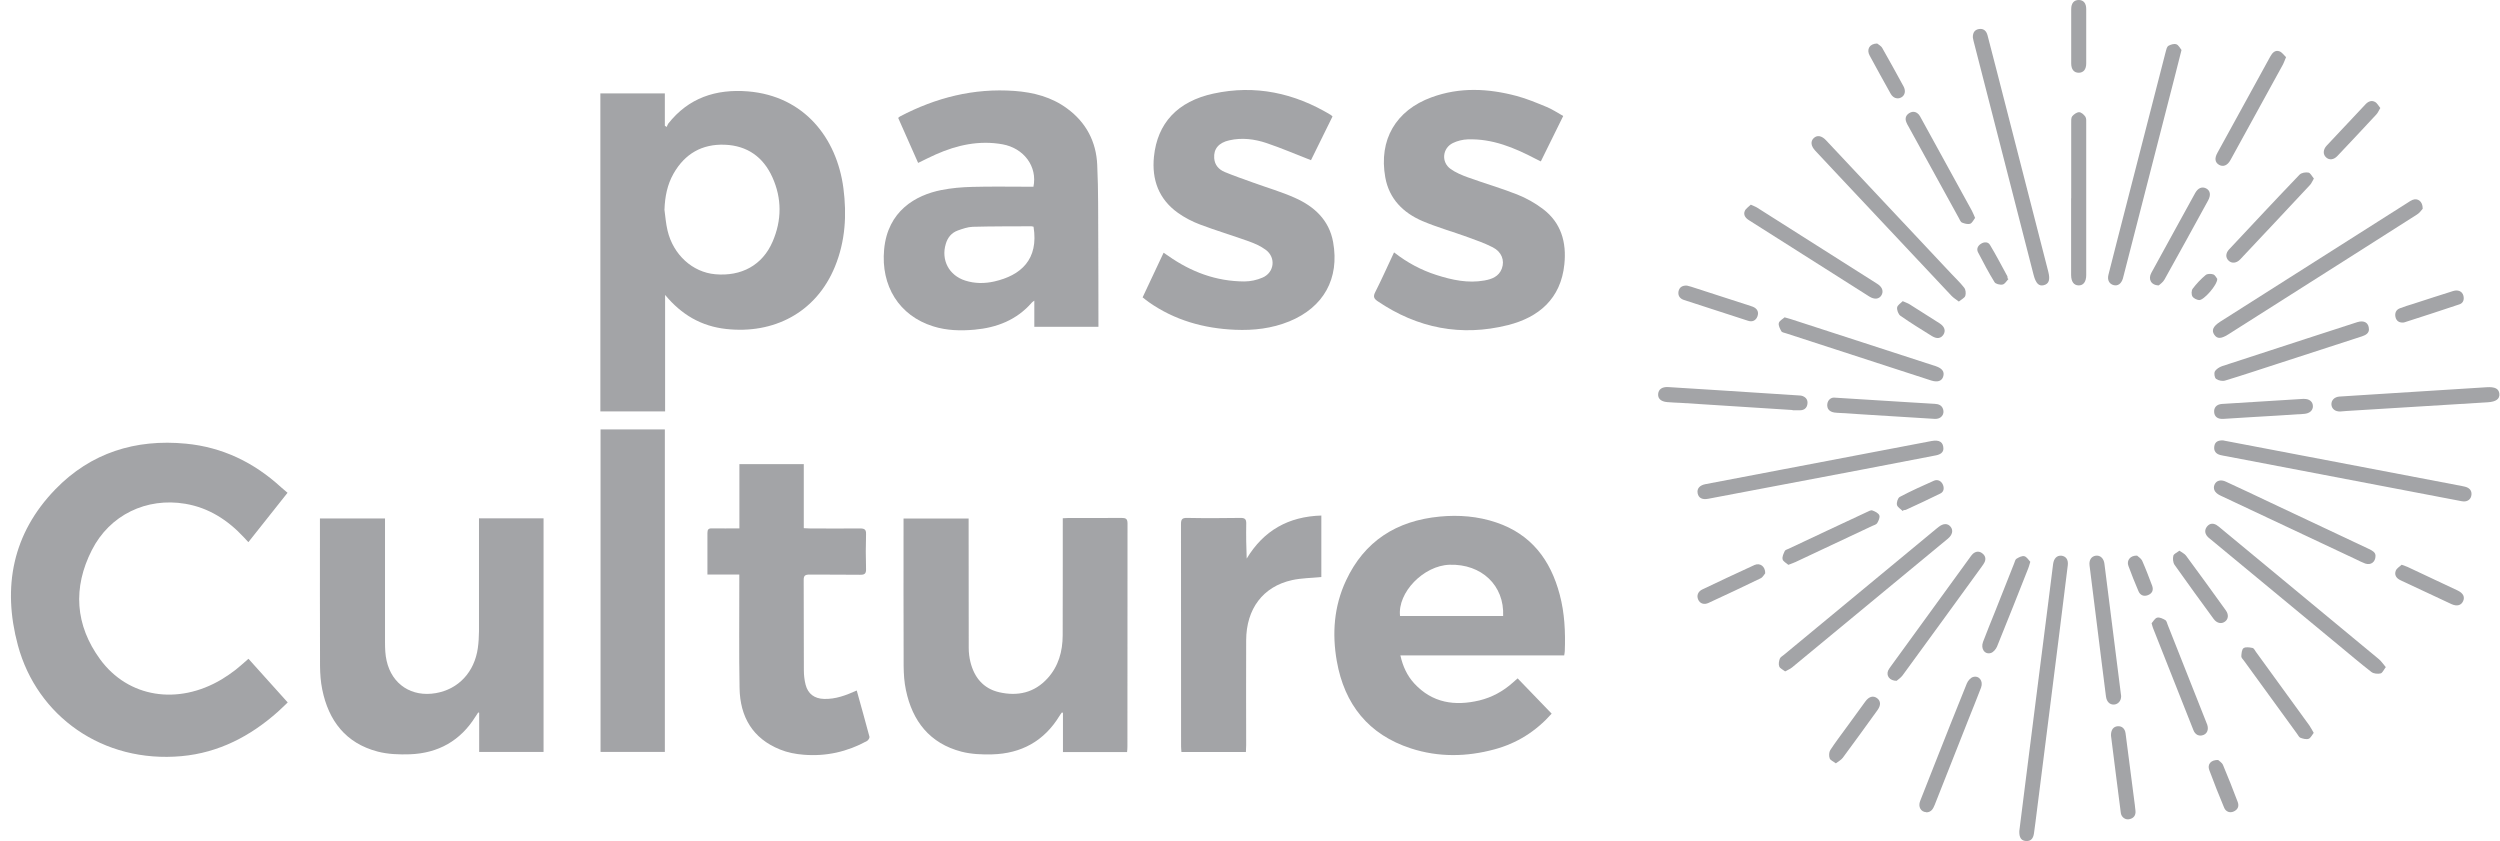 <svg width="217" height="73" viewBox="0 0 217 73" fill="none" xmlns="http://www.w3.org/2000/svg">
<g opacity="0.6" clip-path="url(#clip0_549_564)">
<path d="M52.112 8.108H57.708V10.914C57.761 10.953 57.815 10.991 57.876 11.021C57.914 10.93 57.937 10.823 57.998 10.739C59.766 8.489 62.145 7.711 64.919 7.932C69.814 8.336 72.634 11.99 73.206 16.322C73.511 18.656 73.374 20.944 72.474 23.141C70.82 27.183 67.107 29.006 63.037 28.556C60.871 28.32 59.149 27.313 57.731 25.597C57.731 27.267 57.731 28.945 57.731 30.615C57.731 32.286 57.731 33.994 57.731 35.71H52.112V8.108ZM57.67 18.175C57.754 18.793 57.799 19.419 57.944 20.021C58.44 22.111 60.109 23.629 62.076 23.804C64.363 24.01 66.185 23.011 67.062 20.975C67.862 19.129 67.877 17.23 67.046 15.392C66.261 13.637 64.866 12.638 62.915 12.562C60.94 12.486 59.454 13.34 58.47 15.056C57.921 16.017 57.715 17.07 57.677 18.183L57.67 18.175Z" fill="#24252D" fill-opacity="0.7"/>
<path d="M21.565 57.181C22.701 58.44 23.814 59.683 24.973 60.972C24.676 61.254 24.409 61.521 24.127 61.773C21.733 63.908 18.981 65.335 15.772 65.632C8.903 66.265 3.208 62.146 1.554 56.014C0.189 50.957 1.089 46.305 4.809 42.468C7.889 39.295 11.769 38.09 16.137 38.51C19.301 38.815 22.038 40.134 24.378 42.278C24.561 42.445 24.744 42.59 24.958 42.773C23.799 44.23 22.694 45.618 21.558 47.06C21.413 46.907 21.299 46.778 21.177 46.648C19.782 45.145 18.12 44.07 16.076 43.727C12.715 43.162 9.52 44.695 7.973 47.746C6.311 51.011 6.517 54.252 8.689 57.227C11.129 60.56 15.436 61.231 19.233 58.974C19.652 58.722 20.048 58.447 20.437 58.15C20.811 57.86 21.154 57.54 21.558 57.189L21.565 57.181Z" fill="#24252D" fill-opacity="0.7"/>
<path d="M89.779 28.373V26.093C89.672 26.177 89.612 26.207 89.566 26.26C88.247 27.778 86.524 28.442 84.58 28.617C83.376 28.724 82.171 28.694 81.005 28.327C78.039 27.404 76.446 24.811 76.743 21.646C77.056 18.305 79.48 16.94 81.698 16.498C82.575 16.322 83.475 16.246 84.374 16.223C85.99 16.177 87.607 16.208 89.223 16.208H89.703C90.061 14.461 88.88 12.859 87.012 12.524C84.992 12.165 83.078 12.585 81.234 13.401C80.73 13.622 80.25 13.874 79.694 14.141C79.114 12.836 78.542 11.54 77.963 10.236C78.032 10.182 78.07 10.129 78.123 10.106C81.234 8.474 84.527 7.635 88.064 7.894C89.711 8.016 91.281 8.42 92.638 9.427C94.277 10.632 95.146 12.295 95.238 14.293C95.344 16.528 95.314 18.77 95.329 21.013C95.344 23.347 95.337 25.673 95.344 28.007C95.344 28.114 95.344 28.221 95.344 28.366H89.794L89.779 28.373ZM89.711 19.678C89.634 19.663 89.573 19.64 89.512 19.64C87.82 19.648 86.128 19.64 84.435 19.686C83.993 19.701 83.543 19.861 83.117 20.014C82.583 20.212 82.255 20.624 82.095 21.165C81.668 22.569 82.369 23.904 83.78 24.354C84.611 24.621 85.472 24.621 86.311 24.43C88.605 23.904 90.176 22.538 89.711 19.671V19.678Z" fill="#24252D" fill-opacity="0.7"/>
<path d="M92.241 44.985C92.447 44.977 92.6 44.962 92.745 44.962C94.284 44.962 95.824 44.97 97.364 44.955C97.73 44.955 97.868 45.038 97.868 45.435C97.86 51.895 97.86 58.363 97.86 64.823C97.86 64.976 97.845 65.121 97.829 65.281H92.264V61.872C92.264 61.872 92.203 61.849 92.173 61.841C92.097 61.94 92.02 62.039 91.959 62.146C90.625 64.328 88.643 65.411 86.12 65.479C85.228 65.502 84.305 65.464 83.452 65.243C80.707 64.526 79.198 62.604 78.634 59.896C78.489 59.218 78.443 58.508 78.436 57.806C78.42 53.672 78.428 49.546 78.428 45.412C78.428 45.29 78.428 45.168 78.428 45.008H84.077C84.077 45.214 84.077 45.389 84.077 45.572C84.077 49.142 84.077 52.704 84.085 56.273C84.085 56.662 84.138 57.067 84.229 57.448C84.557 58.798 85.35 59.767 86.73 60.087C88.338 60.453 89.794 60.133 90.938 58.867C91.883 57.822 92.234 56.533 92.241 55.16C92.257 51.972 92.241 48.791 92.249 45.603C92.249 45.42 92.249 45.237 92.249 45L92.241 44.985Z" fill="#24252D" fill-opacity="0.7"/>
<path d="M41.592 44.993H47.18V65.266H41.592V61.864C41.592 61.864 41.539 61.849 41.508 61.842C41.432 61.964 41.348 62.078 41.272 62.2C39.961 64.305 38.032 65.38 35.585 65.472C34.655 65.502 33.679 65.472 32.779 65.236C30.012 64.511 28.518 62.558 27.969 59.836C27.832 59.172 27.786 58.478 27.779 57.791C27.763 53.68 27.771 49.562 27.771 45.451C27.771 45.313 27.771 45.176 27.771 45.001H33.42V45.573C33.42 48.982 33.42 52.399 33.42 55.808C33.42 56.319 33.443 56.853 33.557 57.349C34.014 59.408 35.737 60.53 37.834 60.163C39.801 59.82 41.188 58.333 41.478 56.243C41.546 55.763 41.569 55.275 41.577 54.786C41.584 51.705 41.577 48.631 41.577 45.55C41.577 45.382 41.577 45.214 41.577 44.985L41.592 44.993Z" fill="#24252D" fill-opacity="0.7"/>
<path d="M134.688 61.941C133.309 63.489 131.669 64.519 129.718 65.045C127.294 65.701 124.862 65.739 122.468 64.961C118.786 63.764 116.697 61.14 116.034 57.38C115.615 54.992 115.79 52.628 116.827 50.408C118.428 46.961 121.225 45.199 124.961 44.84C126.63 44.68 128.277 44.81 129.878 45.351C132.912 46.373 134.589 48.608 135.382 51.606C135.809 53.207 135.885 54.847 135.824 56.502C135.824 56.624 135.794 56.739 135.771 56.891H121.553C121.767 57.845 122.14 58.653 122.758 59.324C124.321 61.018 126.272 61.307 128.414 60.797C129.512 60.529 130.48 59.996 131.326 59.24C131.448 59.134 131.578 59.019 131.73 58.882C132.714 59.904 133.682 60.903 134.688 61.948V61.941ZM130.473 53.467C130.587 50.812 128.597 48.936 125.822 49.02C123.566 49.089 121.294 51.43 121.523 53.467H130.473Z" fill="#24252D" fill-opacity="0.7"/>
<path d="M121.012 21.913C122.156 22.805 123.36 23.446 124.671 23.866C126.028 24.3 127.408 24.605 128.849 24.346C129.497 24.232 130.099 24.003 130.358 23.317C130.625 22.607 130.343 21.86 129.581 21.471C128.879 21.112 128.132 20.845 127.385 20.578C126.082 20.105 124.748 19.732 123.474 19.19C121.797 18.473 120.578 17.261 120.242 15.392C119.663 12.143 121.149 9.58 124.267 8.443C126.707 7.551 129.177 7.673 131.639 8.329C132.531 8.566 133.392 8.932 134.246 9.282C134.734 9.481 135.184 9.786 135.687 10.068C135.031 11.395 134.399 12.684 133.743 14.011C133.575 13.928 133.431 13.859 133.286 13.783C131.433 12.814 129.535 12.021 127.385 12.097C126.958 12.112 126.501 12.227 126.12 12.41C125.197 12.852 125.075 14.072 125.914 14.667C126.364 14.988 126.897 15.209 127.423 15.399C128.841 15.911 130.29 16.33 131.685 16.879C132.478 17.192 133.255 17.627 133.934 18.145C135.512 19.343 135.984 21.036 135.786 22.943C135.481 25.925 133.575 27.542 130.884 28.221C126.836 29.235 123.04 28.495 119.571 26.139C119.259 25.925 119.175 25.742 119.365 25.368C119.93 24.255 120.433 23.118 120.997 21.921L121.012 21.913Z" fill="#24252D" fill-opacity="0.7"/>
<path d="M115.66 10.114C115.012 11.433 114.38 12.707 113.793 13.904C112.481 13.393 111.224 12.852 109.935 12.417C108.891 12.066 107.793 11.929 106.695 12.181C105.781 12.386 105.331 12.928 105.392 13.729C105.437 14.331 105.796 14.72 106.314 14.934C107.13 15.27 107.961 15.559 108.792 15.857C109.989 16.292 111.224 16.65 112.39 17.169C114.075 17.916 115.371 19.098 115.714 21.013C116.285 24.178 114.89 26.672 111.917 27.893C110.408 28.51 108.83 28.693 107.214 28.625C104.492 28.51 101.961 27.801 99.712 26.222C99.537 26.1 99.377 25.963 99.179 25.81C99.781 24.521 100.383 23.248 101.001 21.936C101.161 22.043 101.283 22.126 101.405 22.21C103.387 23.606 105.567 24.422 108.007 24.43C108.54 24.43 109.104 24.308 109.592 24.094C110.621 23.652 110.766 22.348 109.867 21.684C109.432 21.364 108.921 21.135 108.411 20.952C106.993 20.441 105.552 20.014 104.142 19.48C103.478 19.228 102.83 18.892 102.251 18.481C100.581 17.291 99.964 15.598 100.162 13.607C100.459 10.693 102.198 8.802 105.331 8.123C108.952 7.337 112.344 8.069 115.5 9.969C115.554 9.999 115.592 10.045 115.668 10.114H115.66Z" fill="#24252D" fill-opacity="0.7"/>
<path d="M69.768 40.295V45.847C69.974 45.855 70.141 45.87 70.302 45.87C71.75 45.87 73.198 45.886 74.647 45.87C75.036 45.87 75.188 45.954 75.173 46.374C75.142 47.38 75.142 48.387 75.173 49.386C75.188 49.806 75.036 49.897 74.647 49.89C73.183 49.867 71.719 49.89 70.256 49.874C69.882 49.874 69.753 49.966 69.76 50.355C69.775 52.964 69.76 55.564 69.775 58.173C69.775 58.592 69.821 59.027 69.928 59.439C70.134 60.24 70.706 60.644 71.529 60.667C72.528 60.697 73.435 60.354 74.365 59.935C74.738 61.292 75.119 62.62 75.47 63.954C75.493 64.053 75.363 64.259 75.249 64.32C73.534 65.259 71.697 65.671 69.753 65.51C69.067 65.457 68.35 65.32 67.717 65.06C65.331 64.107 64.241 62.223 64.195 59.744C64.134 56.655 64.18 53.558 64.172 50.469C64.172 50.286 64.172 50.111 64.172 49.867H61.405C61.405 49.493 61.405 49.18 61.405 48.868C61.405 47.998 61.413 47.129 61.405 46.259C61.405 45.962 61.496 45.855 61.801 45.863C62.571 45.878 63.349 45.863 64.18 45.863V40.287H69.791L69.768 40.295Z" fill="#24252D" fill-opacity="0.7"/>
<path d="M52.127 37.274H57.708V65.266H52.127V37.274Z" fill="#24252D" fill-opacity="0.7"/>
<path d="M108.152 65.274H102.548C102.541 65.114 102.518 64.954 102.518 64.786C102.518 58.356 102.518 51.934 102.51 45.504C102.51 45.108 102.586 44.947 103.029 44.955C104.584 44.986 106.139 44.978 107.687 44.955C108.068 44.955 108.182 45.077 108.174 45.451C108.152 46.45 108.174 47.449 108.213 48.486C109.684 46.046 111.841 44.833 114.692 44.749V50.088C113.831 50.172 112.969 50.172 112.146 50.355C109.63 50.912 108.174 52.842 108.167 55.587C108.152 58.615 108.167 61.651 108.167 64.679C108.167 64.87 108.152 65.068 108.144 65.281L108.152 65.274Z" fill="#24252D" fill-opacity="0.7"/>
<path d="M175.275 72.145C175.435 70.864 175.603 69.507 175.778 68.149C176.098 65.601 176.426 63.046 176.746 60.499C177.097 57.722 177.448 54.946 177.806 52.17C177.943 51.102 178.08 50.027 178.21 48.959C178.271 48.478 178.538 48.204 178.919 48.234C179.315 48.272 179.544 48.57 179.483 49.066C179.224 51.194 178.957 53.322 178.69 55.45C178.37 57.982 178.05 60.522 177.73 63.054C177.379 65.846 177.021 68.637 176.67 71.429C176.632 71.734 176.594 72.031 176.548 72.336C176.48 72.817 176.251 73.03 175.847 73C175.45 72.969 175.26 72.71 175.275 72.145Z" fill="#24252D" fill-opacity="0.7"/>
<path d="M171.242 3.249C171.235 2.807 171.425 2.571 171.791 2.517C172.18 2.464 172.416 2.685 172.516 3.059C172.79 4.119 173.064 5.179 173.339 6.239C174.818 12.013 176.304 17.779 177.783 23.553C177.974 24.285 177.852 24.644 177.387 24.758C176.968 24.857 176.708 24.59 176.518 23.866C174.78 17.093 173.042 10.32 171.303 3.547C171.273 3.432 171.258 3.31 171.242 3.249Z" fill="#24252D" fill-opacity="0.7"/>
<path d="M192.992 38.235C194.166 38.456 195.416 38.693 196.674 38.937C202.201 39.989 207.728 41.042 213.254 42.102C213.491 42.148 213.735 42.186 213.971 42.247C214.413 42.361 214.596 42.659 214.505 43.056C214.421 43.406 214.093 43.589 213.681 43.505C211.753 43.139 209.832 42.773 207.903 42.4C203.016 41.469 198.137 40.531 193.251 39.6C193.068 39.57 192.892 39.539 192.717 39.494C192.344 39.395 192.145 39.15 192.199 38.754C192.252 38.342 192.534 38.205 193.007 38.227L192.992 38.235Z" fill="#24252D" fill-opacity="0.7"/>
<path d="M168.688 38.967C168.666 39.28 168.422 39.448 168.048 39.524C165.868 39.936 163.687 40.363 161.507 40.783C157.101 41.622 152.687 42.453 148.281 43.292C147.755 43.391 147.442 43.231 147.358 42.827C147.274 42.422 147.518 42.125 148.029 42.026C154.57 40.775 161.118 39.524 167.659 38.281C168.33 38.151 168.696 38.372 168.688 38.975V38.967Z" fill="#24252D" fill-opacity="0.7"/>
<path d="M189.355 4.34C189.142 5.186 188.959 5.919 188.768 6.658C187.282 12.44 185.795 18.229 184.309 24.01C184.293 24.071 184.278 24.125 184.263 24.186C184.126 24.628 183.828 24.842 183.47 24.75C183.081 24.651 182.898 24.308 183.013 23.85C183.272 22.836 183.531 21.821 183.79 20.799C185.193 15.353 186.588 9.908 187.991 4.462C188.036 4.286 188.09 4.058 188.212 3.981C188.41 3.867 188.707 3.775 188.906 3.844C189.104 3.913 189.226 4.187 189.348 4.332L189.355 4.34Z" fill="#24252D" fill-opacity="0.7"/>
<path d="M210.289 18.122C210.19 18.229 210.03 18.473 209.809 18.611C207.811 19.892 205.807 21.166 203.802 22.432C200.333 24.636 196.864 26.84 193.396 29.037C192.786 29.418 192.45 29.426 192.199 29.052C191.94 28.671 192.1 28.32 192.702 27.931C198.122 24.491 203.542 21.044 208.97 17.604C209.115 17.512 209.252 17.413 209.405 17.352C209.847 17.169 210.297 17.466 210.289 18.107V18.122Z" fill="#24252D" fill-opacity="0.7"/>
<path d="M207.087 57.906C206.904 58.142 206.798 58.417 206.63 58.455C206.386 58.508 206.035 58.478 205.845 58.333C204.884 57.585 203.954 56.8 203.016 56.022C199.311 52.956 195.607 49.889 191.894 46.823C191.787 46.739 191.673 46.656 191.589 46.549C191.368 46.282 191.353 45.984 191.566 45.71C191.78 45.435 192.077 45.389 192.382 45.565C192.534 45.656 192.672 45.778 192.816 45.9C197.383 49.676 201.942 53.444 206.5 57.227C206.706 57.402 206.859 57.646 207.08 57.898L207.087 57.906Z" fill="#24252D" fill-opacity="0.7"/>
<path d="M154.944 58.272C154.753 58.12 154.509 58.02 154.441 57.853C154.364 57.662 154.41 57.387 154.486 57.181C154.532 57.044 154.715 56.945 154.845 56.838C159.274 53.177 163.695 49.516 168.124 45.855C168.17 45.817 168.216 45.779 168.269 45.741C168.681 45.413 169.062 45.413 169.314 45.725C169.558 46.03 169.474 46.427 169.077 46.755C164.572 50.485 160.059 54.214 155.546 57.937C155.393 58.066 155.188 58.142 154.951 58.28L154.944 58.272Z" fill="#24252D" fill-opacity="0.7"/>
<path d="M170.03 26.177C169.771 25.978 169.55 25.849 169.382 25.666C165.99 22.058 162.597 18.45 159.213 14.842C158.656 14.255 158.107 13.668 157.558 13.073C157.185 12.669 157.139 12.272 157.429 11.99C157.726 11.708 158.115 11.769 158.496 12.173C162.117 16.025 165.738 19.884 169.352 23.736C169.74 24.148 170.152 24.537 170.495 24.979C170.625 25.147 170.655 25.475 170.587 25.681C170.526 25.864 170.259 25.978 170.038 26.169L170.03 26.177Z" fill="#24252D" fill-opacity="0.7"/>
<path d="M179.781 17.207C179.781 15.025 179.781 12.852 179.781 10.67C179.781 10.48 179.765 10.228 179.864 10.098C180.009 9.923 180.261 9.74 180.467 9.74C180.65 9.74 180.886 9.946 181.008 10.129C181.107 10.274 181.084 10.51 181.084 10.708C181.084 15.063 181.084 19.419 181.084 23.781C181.084 23.812 181.084 23.843 181.084 23.873C181.084 24.46 180.833 24.788 180.413 24.773C180.002 24.758 179.781 24.445 179.773 23.881C179.773 21.653 179.773 19.434 179.773 17.207H179.781Z" fill="#24252D" fill-opacity="0.7"/>
<path d="M206.195 48.242C206.195 48.799 205.776 49.081 205.296 48.913C205.021 48.814 204.77 48.677 204.511 48.555C200.63 46.732 196.75 44.902 192.87 43.079C192.801 43.048 192.733 43.018 192.664 42.98C192.229 42.758 192.069 42.423 192.222 42.064C192.374 41.713 192.763 41.599 193.198 41.805C194.471 42.392 195.736 42.987 197.002 43.59C199.876 44.94 202.75 46.297 205.631 47.655C205.936 47.8 206.203 47.952 206.195 48.258V48.242Z" fill="#24252D" fill-opacity="0.7"/>
<path d="M154.898 27.542C155.157 27.618 155.309 27.656 155.454 27.702C159.632 29.06 163.817 30.417 167.995 31.775C168.01 31.775 168.025 31.775 168.04 31.79C168.605 31.981 168.81 32.294 168.658 32.721C168.528 33.079 168.17 33.194 167.652 33.034C166.897 32.789 166.15 32.545 165.395 32.301C161.942 31.18 158.481 30.051 155.027 28.93C154.883 28.884 154.677 28.854 154.623 28.755C154.501 28.534 154.349 28.244 154.402 28.038C154.456 27.832 154.753 27.687 154.898 27.55V27.542Z" fill="#24252D" fill-opacity="0.7"/>
<path d="M203.687 35.672C203.504 35.688 203.321 35.711 203.138 35.718C202.696 35.733 202.391 35.489 202.368 35.115C202.346 34.749 202.628 34.452 203.062 34.422C204.023 34.353 204.976 34.299 205.936 34.238C209.237 34.032 212.53 33.827 215.831 33.613C216.556 33.567 216.891 33.727 216.944 34.177C216.99 34.62 216.662 34.871 215.953 34.917C211.867 35.169 207.773 35.421 203.687 35.672C203.687 35.672 203.687 35.672 203.687 35.665V35.672Z" fill="#24252D" fill-opacity="0.7"/>
<path d="M205.624 28.587C205.624 28.915 205.364 29.082 205.014 29.197C202.582 29.982 200.158 30.776 197.733 31.561C196.201 32.057 194.676 32.568 193.137 33.033C192.908 33.102 192.557 33.033 192.359 32.888C192.222 32.789 192.161 32.4 192.252 32.24C192.367 32.034 192.641 31.866 192.877 31.782C195.332 30.974 197.787 30.181 200.242 29.38C201.698 28.907 203.161 28.426 204.617 27.961C205.204 27.778 205.616 28.007 205.624 28.587Z" fill="#24252D" fill-opacity="0.7"/>
<path d="M151.963 17.764C152.222 17.886 152.397 17.939 152.542 18.038C156.018 20.235 159.487 22.439 162.956 24.643C163.39 24.918 163.512 25.292 163.306 25.635C163.101 25.971 162.704 26.016 162.262 25.742C158.778 23.53 155.294 21.318 151.81 19.114C151.505 18.923 151.307 18.656 151.444 18.32C151.528 18.107 151.78 17.954 151.963 17.771V17.764Z" fill="#24252D" fill-opacity="0.7"/>
<path d="M164.64 59.096C164 59.096 163.703 58.638 163.893 58.196C163.947 58.074 164.038 57.967 164.114 57.852C166.401 54.695 168.696 51.545 170.991 48.387C171.075 48.273 171.151 48.158 171.25 48.067C171.517 47.838 171.814 47.823 172.081 48.044C172.332 48.242 172.401 48.524 172.249 48.822C172.188 48.944 172.104 49.058 172.028 49.165C169.733 52.323 167.446 55.48 165.144 58.623C164.984 58.836 164.747 58.989 164.633 59.088L164.64 59.096Z" fill="#24252D" fill-opacity="0.7"/>
<path d="M184.111 60.461C184.111 60.842 183.844 61.132 183.501 61.155C183.135 61.178 182.86 60.919 182.799 60.461C182.67 59.492 182.555 58.531 182.433 57.563C182.083 54.74 181.725 51.918 181.374 49.089C181.313 48.616 181.526 48.288 181.915 48.234C182.296 48.181 182.601 48.463 182.662 48.921C183.142 52.727 183.623 56.533 184.103 60.331C184.103 60.377 184.111 60.423 184.118 60.453L184.111 60.461Z" fill="#24252D" fill-opacity="0.7"/>
<path d="M155.584 35.589C152.367 35.383 149.142 35.177 145.925 34.971C145.513 34.948 145.102 34.94 144.698 34.902C144.164 34.849 143.89 34.59 143.928 34.193C143.958 33.796 144.271 33.567 144.797 33.598C146.329 33.69 147.869 33.789 149.401 33.888C151.635 34.033 153.869 34.178 156.102 34.322C156.224 34.33 156.346 34.33 156.461 34.376C156.788 34.498 156.941 34.75 156.88 35.093C156.827 35.421 156.605 35.596 156.278 35.611C156.049 35.619 155.82 35.611 155.592 35.611C155.592 35.611 155.592 35.596 155.592 35.589H155.584Z" fill="#24252D" fill-opacity="0.7"/>
<path d="M167.209 70.498C166.737 70.483 166.47 70.033 166.668 69.53C167.095 68.424 167.537 67.326 167.972 66.219C168.887 63.916 169.786 61.613 170.724 59.317C170.815 59.096 171.036 58.836 171.25 58.768C171.776 58.6 172.165 59.111 171.959 59.675C171.616 60.583 171.242 61.483 170.884 62.391C169.9 64.877 168.917 67.364 167.934 69.858C167.796 70.201 167.636 70.498 167.209 70.514V70.498Z" fill="#24252D" fill-opacity="0.7"/>
<path d="M198.427 4.965C198.305 5.248 198.252 5.423 198.168 5.583C196.651 8.36 195.126 11.128 193.601 13.897C193.342 14.37 192.961 14.515 192.603 14.301C192.26 14.095 192.206 13.737 192.473 13.264C194.006 10.48 195.538 7.696 197.062 4.904C197.238 4.584 197.482 4.317 197.855 4.454C198.084 4.538 198.252 4.798 198.435 4.965H198.427Z" fill="#24252D" fill-opacity="0.7"/>
<path d="M171.44 18.908C171.303 19.084 171.196 19.35 171.014 19.419C170.808 19.488 170.526 19.411 170.305 19.32C170.175 19.267 170.106 19.061 170.022 18.916C168.566 16.261 167.11 13.615 165.647 10.96C165.578 10.838 165.509 10.724 165.464 10.594C165.334 10.259 165.441 9.984 165.738 9.809C166.035 9.633 166.325 9.687 166.561 9.954C166.638 10.045 166.691 10.16 166.752 10.266C168.223 12.944 169.695 15.621 171.166 18.305C171.257 18.473 171.326 18.664 171.44 18.916V18.908Z" fill="#24252D" fill-opacity="0.7"/>
<path d="M186.756 54.1C186.893 53.955 187.038 53.665 187.244 53.611C187.45 53.558 187.739 53.703 187.953 53.825C188.059 53.886 188.098 54.084 188.151 54.222C189.264 57.036 190.377 59.843 191.49 62.657C191.52 62.741 191.559 62.825 191.589 62.909C191.719 63.321 191.589 63.664 191.261 63.794C190.903 63.939 190.545 63.794 190.385 63.367C189.211 60.415 188.044 57.456 186.878 54.504C186.84 54.405 186.817 54.306 186.756 54.077V54.1Z" fill="#24252D" fill-opacity="0.7"/>
<path d="M200.844 15.499C200.706 15.727 200.638 15.918 200.508 16.055C198.496 18.214 196.468 20.365 194.448 22.516C194.127 22.851 193.716 22.89 193.441 22.622C193.167 22.356 193.175 21.982 193.487 21.646C195.515 19.48 197.543 17.306 199.601 15.163C199.761 14.995 200.127 14.934 200.371 14.98C200.546 15.011 200.676 15.3 200.844 15.499Z" fill="#24252D" fill-opacity="0.7"/>
<path d="M159.197 34.513C161.439 34.65 163.505 34.788 165.57 34.91C166.363 34.955 167.148 35.009 167.941 35.054C168.269 35.07 168.544 35.176 168.658 35.512C168.81 35.977 168.475 36.389 167.941 36.359C166.013 36.244 164.084 36.122 162.155 36C161.362 35.954 160.577 35.901 159.784 35.848C159.601 35.832 159.418 35.84 159.235 35.809C158.778 35.741 158.565 35.474 158.61 35.07C158.656 34.711 158.931 34.505 159.19 34.513H159.197Z" fill="#24252D" fill-opacity="0.7"/>
<path d="M200.836 63.603C200.684 63.794 200.569 64.061 200.386 64.129C200.181 64.198 199.899 64.122 199.677 64.038C199.555 63.992 199.479 63.817 199.388 63.695C197.848 61.582 196.316 59.462 194.776 57.349C194.684 57.227 194.539 57.09 194.547 56.968C194.562 56.716 194.585 56.365 194.745 56.258C194.928 56.136 195.264 56.19 195.523 56.243C195.637 56.266 195.729 56.457 195.812 56.579C197.36 58.707 198.907 60.835 200.447 62.963C200.577 63.146 200.676 63.352 200.829 63.611L200.836 63.603Z" fill="#24252D" fill-opacity="0.7"/>
<path d="M187.389 24.773C186.702 24.765 186.443 24.224 186.733 23.69C187.465 22.34 188.212 20.99 188.951 19.648C189.477 18.686 190.003 17.726 190.537 16.764C190.789 16.307 191.147 16.169 191.505 16.36C191.856 16.551 191.917 16.932 191.665 17.398C190.407 19.693 189.15 21.989 187.869 24.277C187.739 24.506 187.495 24.666 187.381 24.773H187.389Z" fill="#24252D" fill-opacity="0.7"/>
<path d="M155.226 49.028C155.058 48.875 154.776 48.738 154.73 48.547C154.677 48.326 154.814 48.051 154.921 47.823C154.966 47.723 155.149 47.685 155.271 47.624C157.528 46.564 159.784 45.496 162.049 44.444C162.201 44.375 162.392 44.261 162.514 44.306C162.75 44.39 163.04 44.528 163.123 44.726C163.2 44.901 163.062 45.206 162.941 45.405C162.872 45.527 162.666 45.58 162.514 45.649C160.295 46.694 158.084 47.739 155.866 48.776C155.691 48.86 155.5 48.921 155.226 49.028Z" fill="#24252D" fill-opacity="0.7"/>
<path d="M176.228 48.769C176.152 49.02 176.114 49.173 176.06 49.31C175.161 51.583 174.261 53.864 173.339 56.129C173.247 56.35 173.026 56.609 172.813 56.678C172.279 56.846 171.905 56.312 172.127 55.717C172.462 54.832 172.82 53.963 173.171 53.086C173.727 51.69 174.276 50.286 174.833 48.891C174.886 48.753 174.924 48.555 175.039 48.494C175.244 48.372 175.519 48.227 175.717 48.28C175.931 48.342 176.083 48.616 176.236 48.769H176.228Z" fill="#24252D" fill-opacity="0.7"/>
<path d="M199.967 34.628C200.432 34.605 200.752 34.857 200.76 35.245C200.768 35.619 200.486 35.886 199.998 35.924C198.435 36.031 196.872 36.123 195.309 36.214C194.532 36.26 193.762 36.306 192.984 36.359C192.519 36.39 192.229 36.184 192.191 35.802C192.146 35.383 192.397 35.093 192.87 35.062C195.241 34.91 197.604 34.773 199.975 34.62L199.967 34.628Z" fill="#24252D" fill-opacity="0.7"/>
<path d="M183.234 63.847C183.226 63.352 183.44 63.077 183.798 63.039C184.164 63.001 184.446 63.23 184.499 63.657C184.743 65.525 184.98 67.394 185.224 69.263C185.269 69.636 185.33 70.018 185.361 70.391C185.391 70.78 185.201 71.032 184.812 71.108C184.484 71.177 184.141 70.941 184.088 70.567C183.79 68.309 183.516 66.044 183.234 63.847Z" fill="#24252D" fill-opacity="0.7"/>
<path d="M189.172 47.8C189.401 47.968 189.622 48.059 189.744 48.227C190.911 49.806 192.062 51.392 193.205 52.986C193.464 53.352 193.426 53.734 193.129 53.955C192.816 54.184 192.42 54.1 192.146 53.726C191.01 52.17 189.866 50.607 188.753 49.028C188.616 48.83 188.585 48.486 188.646 48.242C188.685 48.074 188.959 47.968 189.172 47.8Z" fill="#24252D" fill-opacity="0.7"/>
<path d="M146.421 24.788C146.504 24.811 146.649 24.842 146.794 24.888C148.517 25.444 150.232 26.001 151.955 26.558C152.024 26.581 152.1 26.604 152.169 26.634C152.535 26.794 152.679 27.084 152.55 27.45C152.42 27.809 152.123 27.969 151.742 27.847C149.874 27.244 148.014 26.642 146.154 26.032C145.811 25.917 145.628 25.658 145.696 25.292C145.765 24.956 145.994 24.773 146.421 24.788Z" fill="#24252D" fill-opacity="0.7"/>
<path d="M159.365 66.265C159.136 66.09 158.87 65.991 158.816 65.823C158.74 65.609 158.755 65.289 158.87 65.106C159.319 64.419 159.822 63.764 160.303 63.1C160.836 62.36 161.378 61.62 161.919 60.88C162.231 60.453 162.597 60.362 162.925 60.598C163.253 60.842 163.276 61.216 162.963 61.643C161.965 63.024 160.966 64.412 159.952 65.777C159.822 65.953 159.601 66.067 159.365 66.25V66.265Z" fill="#24252D" fill-opacity="0.7"/>
<path d="M179.781 3.173C179.781 2.38 179.781 1.587 179.781 0.793C179.781 0.267 180.032 -0.007 180.451 0C180.848 0.008 181.084 0.282 181.084 0.786C181.084 2.357 181.084 3.921 181.084 5.492C181.084 6.026 180.848 6.308 180.436 6.315C180.024 6.315 179.781 6.026 179.781 5.507C179.781 4.729 179.781 3.951 179.781 3.173Z" fill="#24252D" fill-opacity="0.7"/>
<path d="M208.459 49.02C208.711 49.111 208.856 49.157 208.993 49.218C210.434 49.897 211.882 50.568 213.323 51.255C213.803 51.484 213.971 51.812 213.796 52.185C213.628 52.551 213.255 52.651 212.789 52.437C211.318 51.751 209.847 51.056 208.376 50.37C208.01 50.202 207.804 49.912 207.956 49.531C208.04 49.318 208.307 49.173 208.459 49.02Z" fill="#24252D" fill-opacity="0.7"/>
<path d="M206.607 9.382C206.47 9.61 206.394 9.801 206.264 9.938C205.143 11.143 204.023 12.341 202.894 13.531C202.567 13.882 202.178 13.92 201.896 13.653C201.621 13.394 201.637 12.982 201.957 12.639C203.077 11.441 204.206 10.243 205.334 9.046C205.57 8.794 205.86 8.688 206.15 8.848C206.34 8.947 206.455 9.191 206.615 9.382H206.607Z" fill="#24252D" fill-opacity="0.7"/>
<path d="M153.213 49.768C153.137 49.859 153.015 50.103 152.824 50.195C151.323 50.927 149.805 51.636 148.288 52.338C147.907 52.514 147.549 52.384 147.404 52.048C147.252 51.713 147.374 51.354 147.747 51.171C149.257 50.454 150.766 49.737 152.291 49.043C152.756 48.83 153.236 49.15 153.221 49.768H153.213Z" fill="#24252D" fill-opacity="0.7"/>
<path d="M208.543 27.999C208.223 27.999 208.002 27.847 207.926 27.511C207.857 27.175 207.972 26.893 208.299 26.764C208.681 26.611 209.077 26.497 209.466 26.375C210.624 26.001 211.776 25.62 212.934 25.261C213.361 25.124 213.72 25.292 213.819 25.65C213.91 25.986 213.819 26.298 213.491 26.413C211.898 26.954 210.289 27.465 208.688 27.984C208.642 27.999 208.597 27.992 208.543 27.999Z" fill="#24252D" fill-opacity="0.7"/>
<path d="M162.933 3.775C163.024 3.852 163.276 3.974 163.383 4.172C164.015 5.278 164.625 6.399 165.235 7.513C165.441 7.902 165.342 8.291 165.022 8.459C164.694 8.634 164.32 8.512 164.107 8.131C163.489 7.032 162.887 5.926 162.285 4.82C162.003 4.302 162.254 3.798 162.933 3.775Z" fill="#24252D" fill-opacity="0.7"/>
<path d="M192.534 65.968C192.618 66.052 192.862 66.189 192.954 66.395C193.403 67.455 193.823 68.531 194.234 69.614C194.372 69.98 194.242 70.277 193.884 70.437C193.556 70.59 193.198 70.46 193.053 70.102C192.603 69.019 192.168 67.936 191.764 66.837C191.581 66.349 191.902 65.945 192.542 65.968H192.534Z" fill="#24252D" fill-opacity="0.7"/>
<path d="M165.151 26.139C165.41 26.253 165.586 26.314 165.738 26.405C166.615 26.955 167.492 27.511 168.361 28.068C168.795 28.35 168.91 28.716 168.681 29.06C168.46 29.388 168.109 29.433 167.682 29.166C166.767 28.595 165.845 28.03 164.961 27.412C164.778 27.283 164.641 26.916 164.671 26.688C164.701 26.482 164.991 26.314 165.167 26.131L165.151 26.139Z" fill="#24252D" fill-opacity="0.7"/>
<path d="M165.159 44.36C164.983 44.184 164.701 44.024 164.656 43.826C164.61 43.612 164.732 43.224 164.9 43.132C165.868 42.621 166.859 42.171 167.857 41.729C168.17 41.591 168.475 41.729 168.627 42.034C168.772 42.339 168.742 42.682 168.429 42.834C167.438 43.33 166.432 43.788 165.426 44.253C165.372 44.276 165.304 44.268 165.243 44.276C165.212 44.299 165.189 44.33 165.159 44.352V44.36Z" fill="#24252D" fill-opacity="0.7"/>
<path d="M174.337 24.216C174.17 24.384 174.025 24.659 173.827 24.697C173.606 24.743 173.224 24.651 173.125 24.491C172.607 23.652 172.15 22.775 171.692 21.898C171.54 21.6 171.684 21.326 171.951 21.158C172.226 20.982 172.569 20.982 172.729 21.257C173.263 22.142 173.735 23.057 174.231 23.965C174.261 24.01 174.246 24.087 174.254 24.148C174.276 24.171 174.307 24.201 174.33 24.224L174.337 24.216Z" fill="#24252D" fill-opacity="0.7"/>
<path d="M185.506 48.235C185.597 48.326 185.841 48.463 185.94 48.669C186.253 49.379 186.527 50.103 186.801 50.828C186.946 51.202 186.817 51.507 186.458 51.651C186.108 51.797 185.78 51.69 185.62 51.316C185.315 50.591 185.01 49.852 184.743 49.112C184.575 48.646 184.903 48.204 185.506 48.227V48.235Z" fill="#24252D" fill-opacity="0.7"/>
<path d="M192.458 24.209C192.466 24.743 191.284 26.07 190.888 26.047C190.682 26.032 190.4 25.894 190.301 25.727C190.202 25.559 190.209 25.215 190.324 25.063C190.651 24.628 191.033 24.224 191.452 23.873C191.597 23.751 191.924 23.751 192.115 23.82C192.29 23.888 192.39 24.132 192.458 24.209Z" fill="#24252D" fill-opacity="0.7"/>
</g>
<defs>
<clipPath id="clip0_549_564">
<rect width="216" height="73" fill="white" transform="translate(0.952)"/>
</clipPath>
</defs>
</svg>
